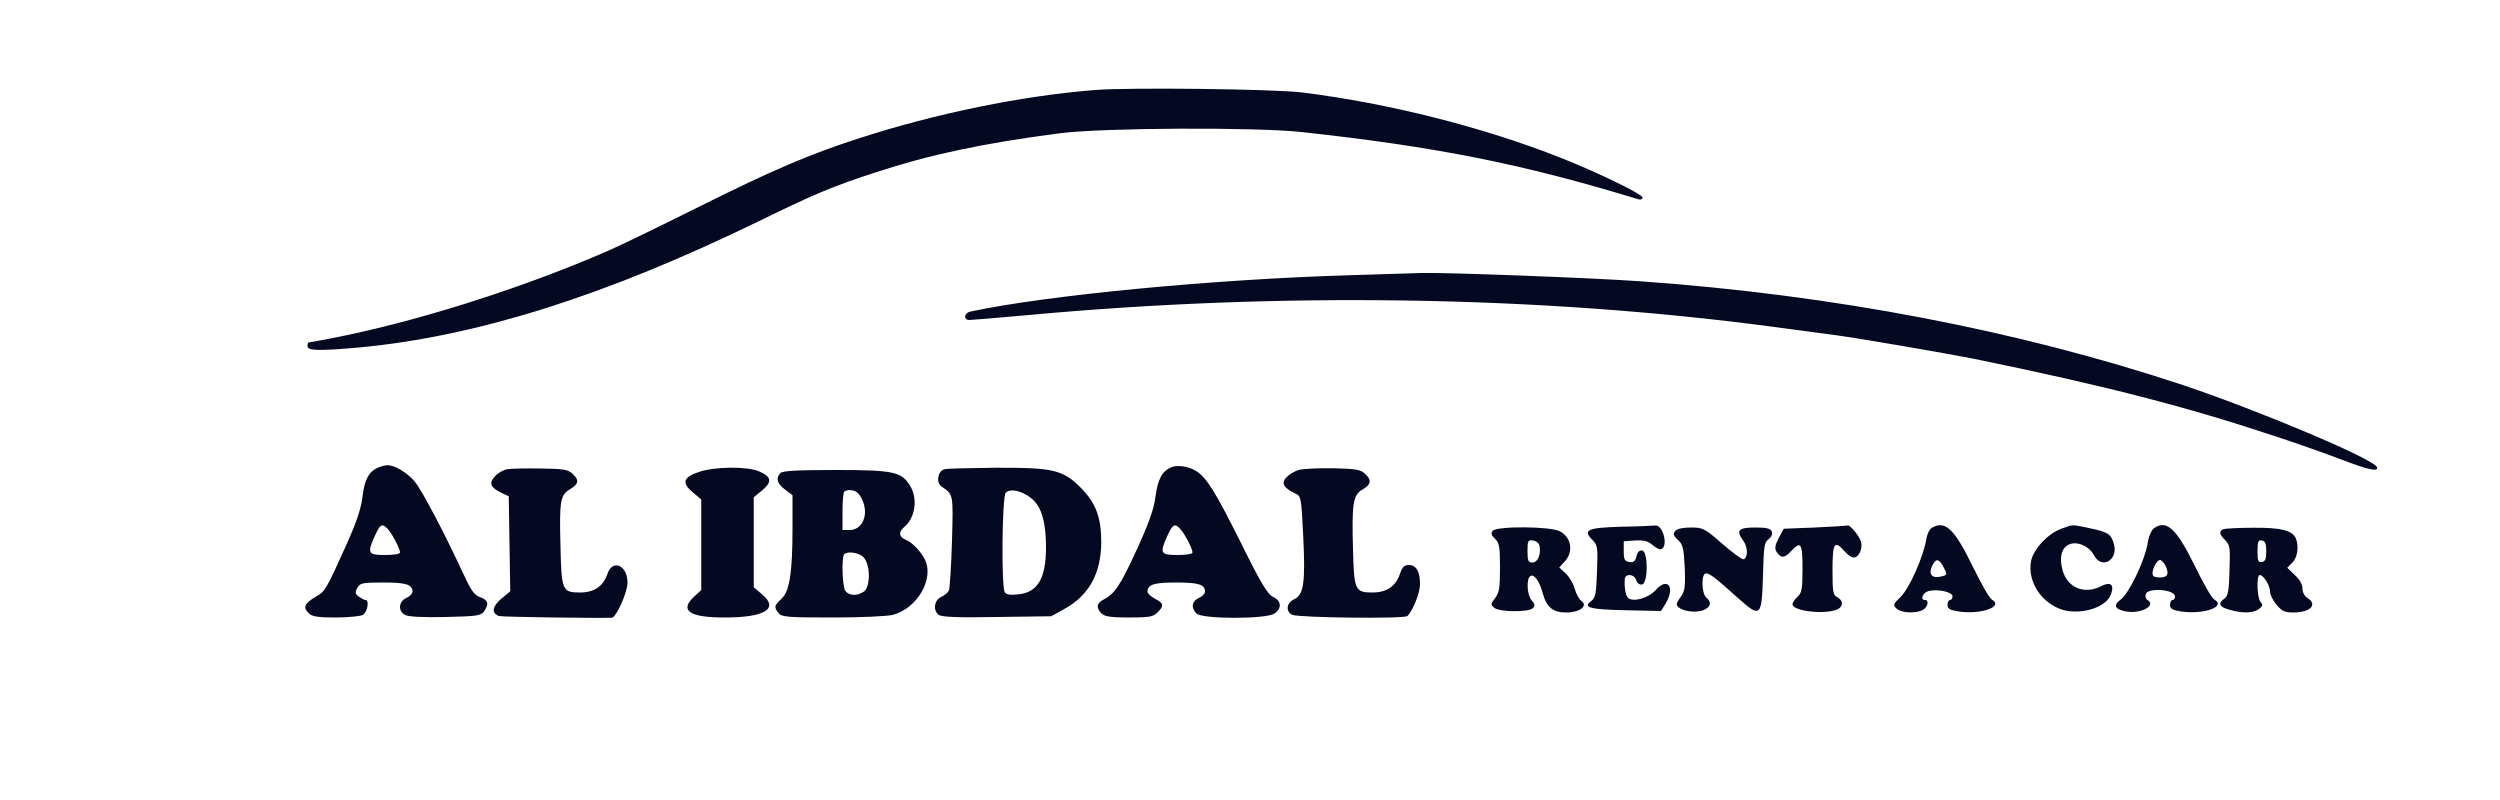 <?xml version="1.0" standalone="no"?>
<!DOCTYPE svg PUBLIC "-//W3C//DTD SVG 20010904//EN"
 "http://www.w3.org/TR/2001/REC-SVG-20010904/DTD/svg10.dtd">
<svg version="1.0" xmlns="http://www.w3.org/2000/svg"
 width="250px" height="80px" viewBox="0 0 1000 300"
 preserveAspectRatio="xMidYMid meet">

<g transform="translate(0,600) scale(0.1,-0.1)"
fill="#040921d4" >
<path d="M4380 5740 c-292 -23 -638 -94 -940 -192 -203 -65 -353 -130 -642
-274 -150 -75 -313 -154 -363 -176 -341 -149 -761 -282 -1093 -348 -57 -11
-105 -20 -108 -20 -2 0 -4 -7 -4 -15 0 -18 47 -19 205 -5 472 44 988 207 1602
506 218 107 300 141 464 194 219 72 431 117 739 157 171 22 778 25 965 5 540
-59 883 -127 1348 -269 9 -3 17 0 17 7 0 13 -176 99 -325 158 -310 123 -690
219 -1035 262 -110 14 -694 21 -830 10z"/>
<path d="M5395 4999 c-541 -16 -1209 -80 -1512 -145 -27 -5 -31 -34 -5 -34 10
0 112 9 227 19 1010 94 2049 78 2978 -45 106 -14 223 -30 262 -35 83 -11 450
-74 550 -94 527 -108 852 -192 1215 -313 91 -30 206 -71 255 -90 110 -42 149
-50 143 -31 -10 32 -468 225 -774 328 -659 219 -1398 361 -2174 416 -200 14
-784 36 -875 33 -22 -1 -152 -5 -290 -9z"/>
<path d="M1515 4231 c-39 -16 -57 -48 -65 -118 -6 -49 -25 -104 -63 -189 -82
-182 -87 -190 -121 -209 -49 -29 -56 -44 -30 -69 12 -12 37 -16 105 -16 50 0
99 5 110 10 18 10 28 60 11 60 -5 0 -16 6 -26 13 -15 11 -17 17 -7 35 11 20
20 22 104 22 92 0 117 -8 117 -37 0 -7 -11 -19 -25 -25 -31 -14 -34 -53 -4
-68 13 -7 71 -10 161 -8 125 3 141 5 154 22 21 30 17 46 -15 57 -23 8 -36 26
-62 82 -86 185 -171 345 -200 381 -31 36 -82 67 -111 65 -7 0 -22 -4 -33 -8z
m37 -248 c19 -22 48 -78 48 -93 0 -6 -25 -10 -60 -10 -69 0 -72 7 -40 78 21
46 29 50 52 25z"/>
<path d="M4685 4231 c-37 -16 -53 -46 -63 -117 -7 -53 -27 -108 -77 -217 -65
-141 -86 -172 -132 -196 -27 -14 -29 -33 -7 -55 12 -12 37 -16 110 -16 81 0
97 3 114 20 27 27 25 37 -10 55 -16 9 -30 21 -30 28 0 29 25 37 115 37 90 0
115 -8 115 -37 0 -7 -11 -19 -25 -25 -28 -13 -32 -39 -9 -62 23 -23 279 -23
312 0 30 21 28 50 -5 66 -22 10 -49 54 -128 214 -101 202 -137 262 -179 289
-29 19 -76 27 -101 16z m37 -248 c19 -22 48 -78 48 -93 0 -6 -25 -10 -60 -10
-69 0 -72 7 -40 78 21 46 29 50 52 25z"/>
<path d="M2029 4223 c-15 -2 -37 -15 -49 -28 -26 -28 -19 -45 29 -68 l26 -12
3 -190 3 -190 -36 -30 c-36 -31 -40 -57 -10 -69 11 -4 389 -9 452 -7 18 1 63
101 63 141 0 69 -60 95 -80 35 -17 -50 -53 -75 -110 -75 -71 0 -74 8 -78 182
-5 185 -1 208 38 231 35 21 38 37 9 63 -17 16 -38 19 -127 20 -59 1 -119 0
-133 -3z"/>
<path d="M2795 4212 c-63 -21 -69 -44 -23 -82 l33 -28 0 -181 0 -181 -27 -25
c-62 -57 -22 -85 120 -85 161 0 219 35 151 92 l-34 29 0 180 0 180 34 28 c41
34 37 55 -14 76 -47 20 -177 19 -240 -3z"/>
<path d="M3778 4223 c-27 -7 -35 -53 -12 -69 48 -33 47 -27 42 -218 -3 -100
-9 -188 -12 -197 -4 -9 -18 -21 -32 -27 -27 -13 -33 -52 -10 -71 11 -9 74 -12
233 -9 l218 3 54 30 c97 54 145 141 146 265 0 100 -21 156 -79 216 -73 75
-112 84 -345 83 -102 -1 -194 -3 -203 -6z m359 -127 c32 -34 47 -93 47 -186 0
-122 -33 -179 -108 -187 -35 -4 -50 -2 -57 8 -14 23 -11 383 4 398 20 21 78 4
114 -33z"/>
<path d="M5194 4220 c-17 -5 -39 -19 -49 -30 -21 -23 -11 -41 34 -63 26 -12
26 -13 34 -174 9 -185 2 -233 -38 -251 -29 -14 -33 -47 -7 -61 23 -12 450 -17
462 -5 23 25 50 93 50 127 0 51 -15 77 -45 77 -18 0 -26 -8 -35 -35 -17 -50
-53 -75 -110 -75 -70 0 -74 9 -78 173 -5 184 0 217 38 239 35 20 38 38 9 64
-17 16 -39 19 -127 21 -59 1 -121 -2 -138 -7z"/>
<path d="M3122 4208 c-20 -20 -14 -43 18 -66 l30 -23 0 -132 c0 -180 -12 -252
-44 -282 -29 -27 -31 -33 -12 -57 12 -16 35 -18 217 -18 112 0 221 5 242 11
98 27 165 146 126 222 -17 33 -51 68 -76 78 -27 10 -30 31 -7 50 45 37 56 113
25 165 -35 57 -65 64 -298 64 -149 0 -212 -3 -221 -12z m304 -76 c18 -12 34
-49 34 -79 0 -42 -26 -73 -61 -73 l-29 0 0 73 c0 41 3 77 7 80 8 9 35 9 49 -1z
m29 -262 c27 -30 27 -116 1 -136 -28 -20 -63 -17 -76 5 -11 22 -14 134 -3 144
14 14 61 6 78 -13z"/>
<path d="M6482 3993 c-134 -4 -152 -13 -112 -53 20 -20 22 -30 18 -125 -3 -90
-6 -106 -23 -119 -36 -26 -5 -34 139 -37 l140 -3 18 29 c40 66 9 109 -39 55
-28 -31 -86 -49 -109 -33 -11 8 -17 38 -15 76 1 24 38 22 46 -4 4 -12 14 -19
23 -17 25 5 25 131 1 136 -11 2 -19 -6 -23 -23 -5 -20 -12 -26 -29 -23 -18 3
-22 9 -22 43 l0 40 45 3 c35 2 52 -2 70 -18 13 -11 28 -19 34 -17 31 10 8 99
-23 95 -9 -1 -71 -4 -139 -5z"/>
<path d="M7260 3990 l-125 -5 -20 -37 c-15 -29 -17 -42 -9 -55 17 -27 32 -26
57 1 41 44 47 35 47 -69 0 -83 -3 -97 -20 -112 -11 -10 -20 -23 -20 -30 0 -25
110 -41 170 -24 32 9 37 36 11 51 -19 10 -21 20 -21 110 0 109 8 121 48 75 12
-14 28 -25 37 -25 20 0 37 36 29 63 -7 24 -44 68 -53 65 -3 -1 -62 -5 -131 -8z"/>
<path d="M7728 3989 c-10 -5 -20 -26 -23 -47 -12 -71 -68 -196 -102 -229 -30
-29 -32 -33 -17 -47 18 -18 76 -21 105 -6 20 11 27 40 9 40 -21 0 -9 30 15 36
36 9 95 -4 95 -21 0 -8 -4 -15 -10 -15 -5 0 -10 -9 -10 -19 0 -16 9 -21 45
-27 90 -13 182 20 132 48 -9 5 -43 64 -76 132 -73 150 -110 186 -163 155z m47
-159 c15 -29 15 -30 -11 -36 -35 -9 -51 8 -36 41 15 33 28 32 47 -5z"/>
<path d="M8245 3985 c-53 -19 -112 -82 -121 -130 -15 -82 43 -170 129 -195 75
-20 173 11 191 63 14 39 -2 52 -40 32 -67 -34 -135 -6 -154 65 -14 50 -4 89
26 102 32 15 81 -7 100 -43 29 -57 97 -21 80 43 -11 41 -22 49 -92 64 -81 17
-69 17 -119 -1z"/>
<path d="M8616 3987 c-11 -8 -22 -34 -26 -63 -11 -66 -74 -198 -107 -222 -30
-22 -25 -38 17 -47 59 -13 128 22 90 45 -7 4 -10 15 -7 24 11 27 117 18 117
-10 0 -8 -4 -14 -10 -14 -5 0 -10 -9 -10 -19 0 -16 9 -21 45 -27 91 -13 182
20 132 48 -10 5 -44 65 -77 133 -74 151 -114 188 -164 152z m44 -146 c18 -35
12 -51 -20 -51 -21 0 -30 5 -30 16 0 21 18 54 30 54 5 0 14 -9 20 -19z"/>
<path d="M5971 3977 c-8 -11 -6 -18 9 -32 17 -16 20 -31 20 -115 0 -82 -3
-101 -20 -123 -18 -23 -18 -26 -3 -38 20 -18 138 -18 154 -2 10 10 9 17 -4 31
-19 21 -23 87 -5 98 14 9 36 -20 49 -69 15 -56 41 -77 93 -77 55 0 89 26 62
46 -10 7 -22 29 -27 49 -6 21 -22 48 -36 61 l-26 24 21 23 c37 39 28 98 -19
122 -38 20 -251 21 -268 2z m187 -60 c7 -34 -7 -67 -28 -67 -17 0 -20 7 -20
46 0 41 2 45 22 42 13 -2 24 -11 26 -21z"/>
<path d="M6701 3976 c-10 -11 -7 -19 11 -36 20 -18 23 -33 27 -112 3 -79 0
-94 -18 -118 -16 -23 -18 -30 -7 -39 21 -17 69 -23 99 -12 30 12 35 32 12 51
-17 14 -21 85 -5 95 12 7 34 -9 134 -99 89 -79 93 -74 98 94 3 113 5 131 22
143 12 9 17 20 13 31 -5 12 -20 16 -66 16 -67 0 -78 -11 -49 -51 20 -27 21
-70 2 -76 -5 -2 -44 26 -85 62 -70 61 -77 65 -125 65 -33 0 -56 -5 -63 -14z"/>
<path d="M8893 3983 c-18 -7 -16 -20 8 -44 19 -19 20 -30 17 -121 -2 -81 -6
-102 -20 -112 -28 -20 -21 -34 20 -45 52 -15 95 -14 118 3 15 12 17 17 7 27
-15 15 -18 109 -4 109 15 0 41 -42 41 -66 0 -13 12 -36 26 -53 21 -25 33 -31
66 -31 69 0 100 31 58 58 -12 7 -20 23 -20 38 0 16 -12 37 -31 54 l-30 29 20
20 c21 21 27 64 15 96 -13 33 -59 45 -171 44 -59 0 -114 -3 -120 -6z m172 -88
c0 -30 -4 -41 -17 -43 -15 -3 -18 4 -18 43 0 39 3 46 18 43 13 -2 17 -13 17
-43z"/>
</g>
</svg>
